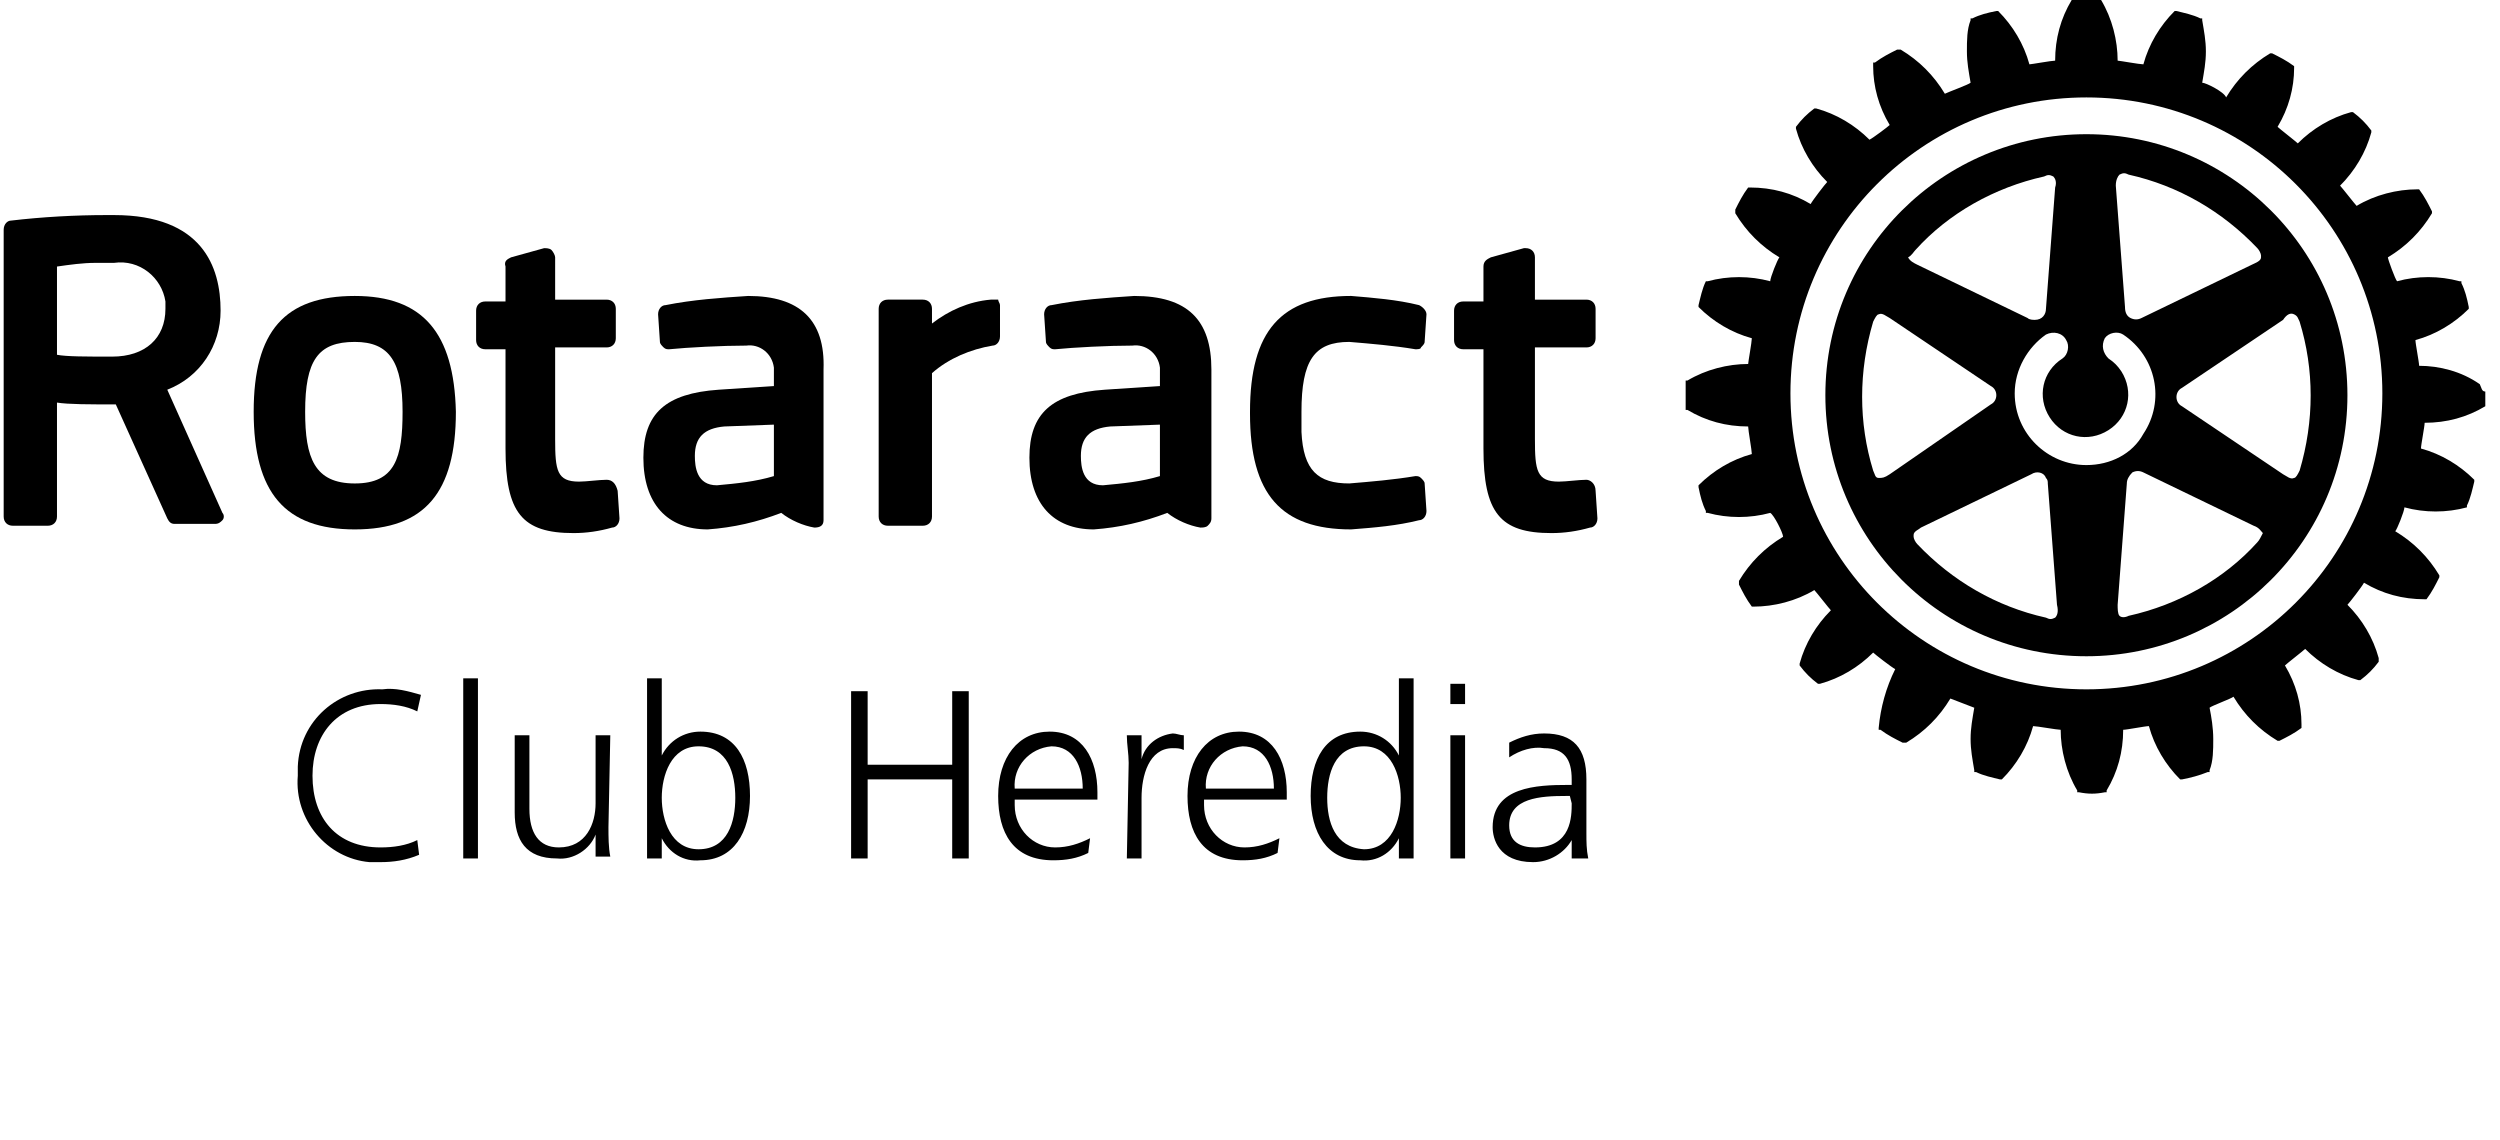 <?xml version="1.0" encoding="utf-8"?>
<!-- Generator: Adobe Illustrator 23.0.3, SVG Export Plug-In . SVG Version: 6.00 Build 0)  -->
<svg version="1.1" id="Layer_1" xmlns="http://www.w3.org/2000/svg" xmlns:xlink="http://www.w3.org/1999/xlink" x="0px" y="0px"
	 viewBox="0 0 136 62" style="enable-background:new 0 0 136 62;" xml:space="preserve">
<path d="M22.9,37.8c-0.7-0.2-1.4-0.4-2.1-0.3c-2.4-0.1-4.5,1.7-4.6,4.2c0,0.2,0,0.4,0,0.5c-0.2,2.4,1.6,4.5,3.9,4.7
	c0.2,0,0.4,0,0.6,0c0.7,0,1.4-0.1,2.1-0.4l-0.1-0.8c-0.6,0.3-1.3,0.4-2,0.4c-2.4,0-3.7-1.6-3.7-3.9c0-2.2,1.3-3.9,3.7-3.9
	c0.7,0,1.4,0.1,2,0.4L22.9,37.8z M25.2,46.7H26v-9.8h-0.8V46.7z M33.2,40h-0.8v3.7c0,1.1-0.5,2.4-2,2.4c-1.1,0-1.6-0.8-1.6-2.1v-4
	h-0.8v4.2c0,1.5,0.6,2.5,2.3,2.5c0.9,0.1,1.8-0.5,2.1-1.3h0v1.2h0.8c-0.1-0.5-0.1-1.1-0.1-1.6L33.2,40z M35.2,46.7H36v-1.1h0
	c0.4,0.8,1.2,1.3,2.1,1.2c1.8,0,2.7-1.5,2.7-3.5c0-2-0.8-3.5-2.7-3.5c-0.9,0-1.7,0.5-2.1,1.3h0v-4.2h-0.8V46.7z M40,43.4
	c0,1.3-0.4,2.8-2,2.8c-1.5,0-2-1.6-2-2.8s0.5-2.8,2-2.8C39.6,40.6,40,42.1,40,43.4z M46.3,46.7h0.9v-4.3h4.6v4.3h0.9v-9.1h-0.9v4
	h-4.6v-4h-0.9L46.3,46.7z M59.3,45.6c-0.6,0.3-1.2,0.5-1.9,0.5c-1.2,0-2.2-1-2.2-2.3c0-0.1,0-0.2,0-0.3h4.5v-0.4
	c0-1.8-0.8-3.3-2.6-3.3c-1.7,0-2.8,1.4-2.8,3.5c0,2,0.8,3.5,3,3.5c0.7,0,1.3-0.1,1.9-0.4L59.3,45.6z M55.2,42.9
	c-0.1-1.2,0.8-2.2,2-2.3c1.2,0,1.7,1.1,1.7,2.3H55.2z M61.3,46.7h0.8v-3.3c0-1.2,0.4-2.7,1.7-2.7c0.2,0,0.4,0,0.6,0.1V40
	c-0.2,0-0.4-0.1-0.6-0.1c-0.8,0.1-1.5,0.6-1.7,1.4h0V40h-0.8c0,0.5,0.1,1,0.1,1.5L61.3,46.7z M69.6,45.6c-0.6,0.3-1.2,0.5-1.9,0.5
	c-1.2,0-2.2-1-2.2-2.3c0-0.1,0-0.2,0-0.3h4.5v-0.4c0-1.8-0.8-3.3-2.6-3.3c-1.7,0-2.8,1.4-2.8,3.5c0,2,0.8,3.5,3,3.5
	c0.7,0,1.3-0.1,1.9-0.4L69.6,45.6z M65.6,42.9c-0.1-1.2,0.8-2.2,2-2.3c1.2,0,1.7,1.1,1.7,2.3H65.6z M76.9,36.9h-0.8v4.2h0
	c-0.4-0.8-1.2-1.3-2.1-1.3c-1.9,0-2.7,1.5-2.7,3.5c0,2,0.9,3.5,2.7,3.5c0.9,0.1,1.7-0.4,2.1-1.2h0v1.1h0.8V36.9z M72.2,43.4
	c0-1.3,0.4-2.8,2-2.8c1.5,0,2,1.6,2,2.8s-0.5,2.8-2,2.8C72.6,46.1,72.2,44.7,72.2,43.4z M78.9,46.7h0.8V40h-0.8V46.7z M79.7,37.2
	h-0.8v1.1h0.8V37.2z M85.6,46.7h0.8c-0.1-0.5-0.1-0.9-0.1-1.4v-2.9c0-1.7-0.7-2.5-2.3-2.5c-0.7,0-1.3,0.2-1.9,0.5v0.8
	c0.6-0.4,1.3-0.6,1.9-0.5c1.1,0,1.5,0.6,1.5,1.7v0.3h-0.2c-1.7,0-4.1,0.1-4.1,2.3c0,0.6,0.3,1.9,2.2,1.9c0.9,0,1.7-0.5,2.1-1.2h0
	V46.7z M85.5,43.7c0,0.7,0,2.4-2,2.4c-0.8,0-1.4-0.3-1.4-1.2c0-1.5,1.7-1.6,3.1-1.6h0.2L85.5,43.7z"/>
<g>
	<path d="M134.9,20.9L134.9,20.9L134.9,20.9c-1-0.7-2.2-1-3.3-1c0-0.2-0.2-1.2-0.2-1.4c1.1-0.3,2.1-0.9,2.9-1.7l0,0l0-0.1
		c-0.1-0.5-0.2-0.9-0.4-1.3l0-0.1l-0.1,0c-1.1-0.3-2.3-0.3-3.4,0c-0.1-0.1-0.5-1.2-0.5-1.3c1-0.6,1.8-1.4,2.4-2.4l0,0l0-0.1
		c-0.2-0.4-0.4-0.8-0.7-1.2l0,0h-0.1c-1.1,0-2.3,0.3-3.3,0.9c-0.1-0.1-0.8-1-0.9-1.1c0.8-0.8,1.4-1.8,1.7-2.9l0-0.1l0,0
		c-0.3-0.4-0.6-0.7-1-1l0,0l-0.1,0c-1.1,0.3-2.1,0.9-2.9,1.7c-0.1-0.1-1-0.8-1.1-0.9c0.6-1,0.9-2.1,0.9-3.2c0,0,0-0.1,0-0.1l0,0
		c-0.4-0.3-0.8-0.5-1.2-0.7l-0.1,0l0,0c-1,0.6-1.8,1.4-2.4,2.4C121,5,120,4.5,119.8,4.5c0.1-0.6,0.2-1.1,0.2-1.7
		c0-0.6-0.1-1.1-0.2-1.7l0-0.1l-0.1,0c-0.4-0.2-0.9-0.3-1.3-0.4l-0.1,0l0,0c-0.8,0.8-1.4,1.8-1.7,2.9c-0.2,0-1.3-0.2-1.4-0.2
		c0-1.1-0.3-2.3-0.9-3.3l0-0.1h-0.1c-0.5-0.1-0.9-0.1-1.4,0h-0.1l0,0.1c-0.6,1-0.9,2.1-0.9,3.3c-0.2,0-1.3,0.2-1.4,0.2
		c-0.3-1.1-0.9-2.1-1.7-2.9l0,0l-0.1,0c-0.5,0.1-0.9,0.2-1.3,0.4l-0.1,0l0,0.1C107,1.6,107,2.2,107,2.8c0,0.6,0.1,1.1,0.2,1.7
		c-0.1,0.1-1.2,0.5-1.4,0.6c-0.6-1-1.4-1.8-2.4-2.4l-0.1,0l-0.1,0c-0.4,0.2-0.8,0.4-1.2,0.7l-0.1,0v0.2c0,1.1,0.3,2.2,0.9,3.2
		c-0.1,0.1-0.9,0.7-1.1,0.8c-0.8-0.8-1.8-1.4-2.9-1.7l-0.1,0l0,0c-0.4,0.3-0.7,0.6-1,1l0,0l0,0.1c0.3,1.1,0.9,2.1,1.7,2.9
		c-0.1,0.1-0.8,1-0.9,1.2c-1-0.6-2.1-0.9-3.3-0.9h-0.1l0,0c-0.3,0.4-0.5,0.8-0.7,1.2l0,0.1l0,0.1c0.6,1,1.4,1.8,2.4,2.4
		c-0.1,0.1-0.5,1.1-0.5,1.3c-1.1-0.3-2.3-0.3-3.4,0l-0.1,0l0,0c-0.2,0.4-0.3,0.9-0.4,1.3l0,0.1l0,0c0.8,0.8,1.8,1.4,2.9,1.7
		c0,0.2-0.2,1.3-0.2,1.4c-1.1,0-2.3,0.3-3.3,0.9l-0.1,0v0.1c0,0.2,0,0.5,0,0.7c0,0.2,0,0.5,0,0.7v0.1l0.1,0c1,0.6,2.1,0.9,3.3,0.9
		c0,0.2,0.2,1.3,0.2,1.5c-1.1,0.3-2.1,0.9-2.9,1.7l0,0v0.1c0.1,0.5,0.2,0.9,0.4,1.3l0,0.1l0.1,0c1.1,0.3,2.3,0.3,3.4,0
		C96.5,28,97,29,97,29.2c-1,0.6-1.8,1.4-2.4,2.4l0,0.1l0,0.1c0.2,0.4,0.4,0.8,0.7,1.2l0,0h0.1c1.1,0,2.3-0.3,3.3-0.9
		c0.1,0.1,0.8,1,0.9,1.1c-0.8,0.8-1.4,1.8-1.7,2.9l0,0.1l0,0c0.3,0.4,0.6,0.7,1,1l0,0l0.1,0c1.1-0.3,2.1-0.9,2.9-1.7
		c0.1,0.1,1,0.8,1.2,0.9c-0.5,1-0.8,2.1-0.9,3.2v0.1l0.1,0c0.4,0.3,0.8,0.5,1.2,0.7l0.1,0l0.1,0c1-0.6,1.8-1.4,2.4-2.4l1.3,0.5
		c-0.1,0.6-0.2,1.1-0.2,1.7c0,0.6,0.1,1.1,0.2,1.7l0,0.1l0.1,0c0.4,0.2,0.9,0.3,1.3,0.4l0.1,0l0,0c0.8-0.8,1.4-1.8,1.7-2.9
		c0.2,0,1.3,0.2,1.5,0.2c0,1.1,0.3,2.3,0.9,3.3l0,0.1l0.1,0c0.5,0.1,0.9,0.1,1.4,0l0.1,0l0-0.1c0.6-1,0.9-2.1,0.9-3.3
		c0.2,0,1.2-0.2,1.4-0.2c0.3,1.1,0.9,2.1,1.7,2.9l0,0h0.1c0.5-0.1,0.9-0.2,1.4-0.4l0.1,0l0-0.1c0.2-0.5,0.2-1.1,0.2-1.7
		c0-0.6-0.1-1.2-0.2-1.7c0.1-0.1,1.2-0.5,1.3-0.6c0.6,1,1.4,1.8,2.4,2.4l0,0l0.1,0c0.4-0.2,0.8-0.4,1.2-0.7l0,0c0,0,0-0.1,0-0.2
		c0-1.1-0.3-2.2-0.9-3.2c0.1-0.1,1-0.8,1.1-0.9c0.8,0.8,1.8,1.4,2.9,1.7l0.1,0l0,0c0.4-0.3,0.7-0.6,1-1l0-0.1l0-0.1
		c-0.3-1.1-0.9-2.1-1.7-2.9c0.1-0.1,0.8-1,0.9-1.2c1,0.6,2.1,0.9,3.3,0.9h0.1l0,0c0.3-0.4,0.5-0.8,0.7-1.2l0,0l0-0.1
		c-0.6-1-1.4-1.8-2.4-2.4c0.1-0.1,0.5-1.1,0.5-1.3c1.1,0.3,2.3,0.3,3.4,0l0,0l0-0.1c0.2-0.4,0.3-0.9,0.4-1.3l0-0.1l0,0
		c-0.8-0.8-1.8-1.4-2.9-1.7c0-0.2,0.2-1.2,0.2-1.4c1.2,0,2.3-0.3,3.3-0.9l0,0v-0.1c0-0.2,0-0.5,0-0.7C135,21.3,135,21.1,134.9,20.9
		 M113.5,37.5c-8.9,0-16.1-7.2-16.1-16.1s7.2-16.1,16.1-16.1c8.9,0,16.1,7.2,16.1,16.1c0,0,0,0,0,0
		C129.6,30.3,122.4,37.5,113.5,37.5"/>
	<path d="M113.5,7.3c-7.8,0-14.2,6.3-14.2,14.2c0,7.8,6.3,14.2,14.2,14.2c7.8,0,14.2-6.3,14.2-14.2c0,0,0,0,0,0
		C127.7,13.6,121.3,7.3,113.5,7.3 M115.3,9.5c0.2-0.1,0.3-0.1,0.5,0c2.7,0.6,5.1,2,7,4c0.1,0.1,0.2,0.3,0.2,0.4c0,0,0,0,0,0.1
		c0,0.2-0.3,0.3-0.5,0.4l-6,2.9c-0.2,0.1-0.4,0.1-0.6,0c-0.2-0.1-0.3-0.3-0.3-0.6l-0.5-6.6C115.1,9.8,115.2,9.6,115.3,9.5
		 M104.2,13.6L104.2,13.6c1.8-2,4.3-3.4,7-4c0.2-0.1,0.3-0.1,0.5,0c0.1,0.1,0.2,0.3,0.1,0.6l-0.5,6.6c0,0.3-0.2,0.6-0.6,0.6
		c-0.1,0-0.3,0-0.4-0.1l-6-2.9c-0.2-0.1-0.4-0.2-0.5-0.4C104,13.9,104.1,13.7,104.2,13.6 M102.8,25.8c-0.3,0.2-0.4,0.2-0.6,0.2
		s-0.2-0.2-0.3-0.4c-0.8-2.6-0.8-5.4,0-8.1c0.1-0.2,0.2-0.4,0.3-0.4c0.2-0.1,0.4,0.1,0.6,0.2l5.5,3.7c0.2,0.1,0.3,0.3,0.3,0.5
		c0,0.2-0.1,0.4-0.3,0.5L102.8,25.8z M111.8,33.6c-0.2,0.1-0.3,0.1-0.5,0c-2.7-0.6-5.1-2-7-4c-0.1-0.1-0.2-0.3-0.2-0.4
		c0,0,0,0,0-0.1c0-0.2,0.3-0.3,0.4-0.4l6-2.9c0.3-0.2,0.7-0.1,0.8,0.2c0.1,0.1,0.1,0.2,0.1,0.3l0.5,6.6
		C112,33.3,111.9,33.5,111.8,33.6 M113.5,25.3c-2.1,0-3.9-1.7-3.9-3.9c0-1.3,0.7-2.5,1.7-3.2c0.4-0.2,0.9-0.1,1.1,0.3
		c0.2,0.3,0.1,0.8-0.2,1c-1.1,0.7-1.4,2.1-0.7,3.2c0.7,1.1,2.1,1.4,3.2,0.7s1.4-2.1,0.7-3.2c-0.2-0.3-0.4-0.5-0.7-0.7
		c-0.3-0.3-0.4-0.7-0.2-1.1c0.2-0.3,0.7-0.4,1-0.2c1.8,1.2,2.3,3.6,1.1,5.4C116,24.7,114.8,25.3,113.5,25.3 M122.8,29.5
		c-1.8,2-4.3,3.4-7,4c-0.2,0.1-0.4,0.1-0.5,0c-0.1-0.1-0.1-0.4-0.1-0.6l0.5-6.6c0-0.2,0.1-0.4,0.3-0.6c0.2-0.1,0.4-0.1,0.6,0l6,2.9
		c0.3,0.1,0.4,0.3,0.5,0.4C123,29.2,122.9,29.4,122.8,29.5 M124.8,17.1c0.2,0.1,0.2,0.2,0.3,0.4c0.8,2.6,0.8,5.4,0,8.1
		c-0.1,0.2-0.2,0.4-0.3,0.4c-0.2,0.1-0.4-0.1-0.6-0.2l-5.5-3.7c-0.2-0.1-0.3-0.3-0.3-0.5c0-0.2,0.1-0.4,0.3-0.5l5.5-3.7
		C124.4,17.1,124.6,17,124.8,17.1"/>
	<path d="M33,26.1c-0.4,0-1.1,0.1-1.5,0.1c-1.2,0-1.3-0.6-1.3-2.3v-5h2.8c0.3,0,0.5-0.2,0.5-0.5c0,0,0,0,0,0v-1.6
		c0-0.3-0.2-0.5-0.5-0.5c0,0,0,0,0,0h-2.8V14c0-0.1-0.1-0.3-0.2-0.4c-0.1-0.1-0.3-0.1-0.4-0.1L27.8,14c-0.2,0.1-0.4,0.2-0.3,0.5v1.9
		h-1.1c-0.3,0-0.5,0.2-0.5,0.5c0,0,0,0,0,0v1.6c0,0.3,0.2,0.5,0.5,0.5c0,0,0,0,0,0h1.1v5.4c0,3.5,0.9,4.6,3.7,4.6
		c0.7,0,1.4-0.1,2.1-0.3c0.2,0,0.4-0.2,0.4-0.5l-0.1-1.5C33.5,26.3,33.3,26.1,33,26.1"/>
	<path d="M19.3,16.1c-3.8,0-5.5,1.9-5.5,6.3c0,4.4,1.7,6.4,5.5,6.4c3.8,0,5.5-2,5.5-6.4C24.7,18.1,23,16.1,19.3,16.1 M19.3,26.3
		c-2.2,0-2.7-1.4-2.7-3.9c0-2.8,0.7-3.8,2.7-3.8c1.9,0,2.6,1.1,2.6,3.8C21.9,24.9,21.5,26.3,19.3,26.3"/>
	<path d="M9.1,21.2c1.8-0.7,2.9-2.4,2.9-4.3c0-2.4-1-5.2-5.8-5.2H5.8c-1.7,0-3.5,0.1-5.2,0.3c-0.2,0-0.4,0.2-0.4,0.5v15.6
		c0,0.3,0.2,0.5,0.5,0.5c0,0,0,0,0,0h1.9c0.3,0,0.5-0.2,0.5-0.5c0,0,0,0,0,0v-6.2C3.7,22,4.9,22,6.3,22l2.8,6.2
		c0.1,0.2,0.2,0.3,0.4,0.3h2.2c0.2,0,0.3-0.1,0.4-0.2c0.1-0.1,0.1-0.3,0-0.4L9.1,21.2z M6.1,19.4c-1.4,0-2.5,0-3-0.1v-4.8
		c0.7-0.1,1.4-0.2,2.1-0.2h1c1.4-0.2,2.6,0.8,2.8,2.1c0,0.1,0,0.3,0,0.4C9,18.4,7.9,19.4,6.1,19.4"/>
	<path d="M86.3,26.1c-0.4,0-1.1,0.1-1.5,0.1c-1.2,0-1.3-0.6-1.3-2.3v-5h2.8c0.3,0,0.5-0.2,0.5-0.5c0,0,0,0,0,0v-1.6
		c0-0.3-0.2-0.5-0.5-0.5c0,0,0,0,0,0h-2.8V14c0-0.3-0.2-0.5-0.5-0.5c0,0-0.1,0-0.1,0L81.1,14c-0.2,0.1-0.4,0.2-0.4,0.5v1.9h-1.1
		c-0.3,0-0.5,0.2-0.5,0.5c0,0,0,0,0,0v1.6c0,0.3,0.2,0.5,0.5,0.5c0,0,0,0,0,0h1.1v5.4c0,3.5,0.9,4.6,3.7,4.6c0.7,0,1.4-0.1,2.1-0.3
		c0.2,0,0.4-0.2,0.4-0.5l-0.1-1.5C86.8,26.3,86.5,26.1,86.3,26.1"/>
	<path d="M73.4,18.6c1.2,0.1,2.4,0.2,3.6,0.4c0.1,0,0.3,0,0.3-0.1c0.1-0.1,0.2-0.2,0.2-0.3l0.1-1.5c0-0.2-0.2-0.4-0.4-0.5
		c-1.2-0.3-2.5-0.4-3.7-0.5c-3.8,0-5.5,1.9-5.5,6.3c0,0,0,0.1,0,0.1l0,0c0,4.4,1.7,6.3,5.5,6.3c1.3-0.1,2.5-0.2,3.7-0.5
		c0.2,0,0.4-0.2,0.4-0.5l-0.1-1.5c0-0.1-0.1-0.2-0.2-0.3c-0.1-0.1-0.2-0.1-0.3-0.1c-1.2,0.2-2.4,0.3-3.6,0.4c-1.7,0-2.5-0.7-2.6-2.8
		c0,0,0-0.1,0-0.1c0-0.1,0-0.2,0-0.2s0-0.2,0-0.3c0-0.1,0-0.1,0-0.2c0-0.1,0-0.2,0-0.3C70.8,19.6,71.5,18.6,73.4,18.6"/>
	<path d="M61.7,16.1c-1.5,0.1-3,0.2-4.5,0.5c-0.2,0-0.4,0.2-0.4,0.5l0.1,1.5c0,0.1,0.1,0.2,0.2,0.3c0.1,0.1,0.2,0.1,0.3,0.1
		c1-0.1,2.9-0.2,4.2-0.2c0.7-0.1,1.4,0.4,1.5,1.2c0,0.1,0,0.2,0,0.3V21l-3,0.2c-2.9,0.2-4.1,1.3-4.1,3.7c0,2.5,1.3,3.9,3.5,3.9
		c1.4-0.1,2.7-0.4,4-0.9c0.5,0.4,1.2,0.7,1.8,0.8c0.1,0,0.3,0,0.4-0.1c0.1-0.1,0.2-0.2,0.2-0.4v-8.1C65.9,17.4,64.6,16.1,61.7,16.1
		 M63.1,25.9c-1,0.3-2,0.4-3.1,0.5c-1.1,0-1.2-1-1.2-1.6c0-1,0.5-1.5,1.6-1.6l2.7-0.1V25.9z"/>
	<path d="M40.7,16.1c-1.5,0.1-3,0.2-4.5,0.5c-0.2,0-0.4,0.2-0.4,0.5l0.1,1.5c0,0.1,0.1,0.2,0.2,0.3c0.1,0.1,0.2,0.1,0.3,0.1
		c1-0.1,2.9-0.2,4.2-0.2c0.7-0.1,1.4,0.4,1.5,1.2c0,0.1,0,0.2,0,0.3V21l-3,0.2c-2.9,0.2-4.1,1.3-4.1,3.7c0,2.5,1.3,3.9,3.5,3.9
		c1.4-0.1,2.7-0.4,4-0.9c0.5,0.4,1.2,0.7,1.8,0.8c0.3,0,0.5-0.1,0.5-0.4c0,0,0,0,0-0.1v-8.1C44.9,17.4,43.5,16.1,40.7,16.1
		 M42.1,25.9c-1,0.3-2,0.4-3.1,0.5c-1.1,0-1.2-1-1.2-1.6c0-1,0.5-1.5,1.6-1.6l2.7-0.1V25.9z"/>
	<path d="M53.9,16.3c-1.2,0.1-2.3,0.6-3.2,1.3v-0.8c0-0.3-0.2-0.5-0.5-0.5c0,0,0,0,0,0h-1.9c-0.3,0-0.5,0.2-0.5,0.5c0,0,0,0,0,0
		v11.3c0,0.3,0.2,0.5,0.5,0.5c0,0,0,0,0,0h1.9c0.3,0,0.5-0.2,0.5-0.5c0,0,0,0,0,0v-7.8c0.9-0.8,2.1-1.3,3.3-1.5
		c0.2,0,0.4-0.2,0.4-0.5v-1.7c0-0.1-0.1-0.2-0.1-0.3C54.2,16.3,54,16.3,53.9,16.3"/>
</g>
</svg>
